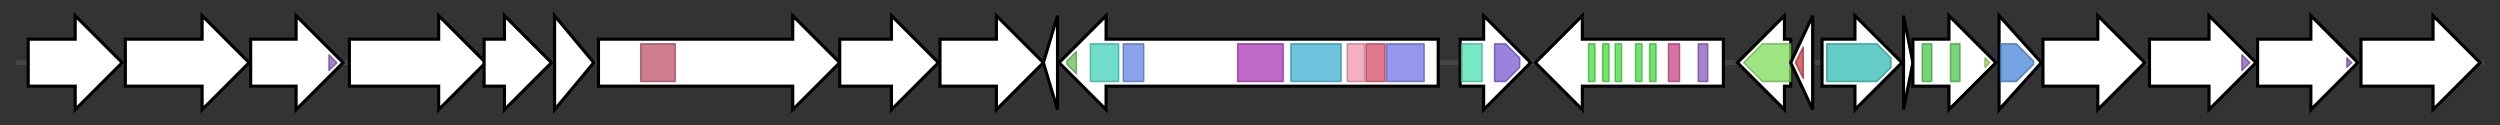 <svg version="1.1" baseProfile="full" xmlns="http://www.w3.org/2000/svg" width="1595.733" height="80">
	<rect width="100%" height="100%" fill="#333333" stroke="none"/>
	<g>
		<line x1="10" y1="40.0" x2="1585.733" y2="40.0" style="stroke:rgb(70,70,70); stroke-width:3 "/>
		<g>
			<title> (ctg16_197)</title>
			<polygon class=" (ctg16_197)" points="18,25 48,25 48,10 78,40 48,70 48,55 18,55" fill="rgb(255,255,255)" fill-opacity="1.0" stroke="rgb(0,0,0)" stroke-width="2"  />
		</g>
		<g>
			<title> (ctg16_198)</title>
			<polygon class=" (ctg16_198)" points="80,25 129,25 129,10 159,40 129,70 129,55 80,55" fill="rgb(255,255,255)" fill-opacity="1.0" stroke="rgb(0,0,0)" stroke-width="2"  />
		</g>
		<g>
			<title> (ctg16_199)</title>
			<polygon class=" (ctg16_199)" points="160,25 189,25 189,10 219,40 189,70 189,55 160,55" fill="rgb(255,255,255)" fill-opacity="1.0" stroke="rgb(0,0,0)" stroke-width="2"  />
			<g>
				<title>FlgD_ig (PF13860)
"FlgD Ig-like domain"</title>
				<polygon class="PF13860" points="210,35 215,40 210,45" stroke-linejoin="round" width="7" height="24" fill="rgb(135,90,185)" stroke="rgb(108,72,148)" stroke-width="1" opacity="0.75" />
			</g>
		</g>
		<g>
			<title> (ctg16_200)</title>
			<polygon class=" (ctg16_200)" points="223,25 280,25 280,10 310,40 280,70 280,55 223,55" fill="rgb(255,255,255)" fill-opacity="1.0" stroke="rgb(0,0,0)" stroke-width="2"  />
		</g>
		<g>
			<title> (ctg16_201)</title>
			<polygon class=" (ctg16_201)" points="309,25 322,25 322,10 352,40 322,70 322,55 309,55" fill="rgb(255,255,255)" fill-opacity="1.0" stroke="rgb(0,0,0)" stroke-width="2"  />
		</g>
		<g>
			<title> (ctg16_202)</title>
			<polygon class=" (ctg16_202)" points="354,10 379,40 354,70" fill="rgb(255,255,255)" fill-opacity="1.0" stroke="rgb(0,0,0)" stroke-width="2"  />
		</g>
		<g>
			<title> (ctg16_203)</title>
			<polygon class=" (ctg16_203)" points="382,25 506,25 506,10 536,40 506,70 506,55 382,55" fill="rgb(255,255,255)" fill-opacity="1.0" stroke="rgb(0,0,0)" stroke-width="2"  />
			<g>
				<title>Peptidase_M28 (PF04389)
"Peptidase family M28"</title>
				<rect class="PF04389" x="409" y="28" stroke-linejoin="round" width="22" height="24" fill="rgb(190,82,105)" stroke="rgb(152,65,84)" stroke-width="1" opacity="0.75" />
			</g>
		</g>
		<g>
			<title> (ctg16_204)</title>
			<polygon class=" (ctg16_204)" points="536,25 569,25 569,10 599,40 569,70 569,55 536,55" fill="rgb(255,255,255)" fill-opacity="1.0" stroke="rgb(0,0,0)" stroke-width="2"  />
		</g>
		<g>
			<title> (ctg16_205)</title>
			<polygon class=" (ctg16_205)" points="600,25 636,25 636,10 666,40 636,70 636,55 600,55" fill="rgb(255,255,255)" fill-opacity="1.0" stroke="rgb(0,0,0)" stroke-width="2"  />
		</g>
		<g>
			<title> (ctg16_206)</title>
			<polygon class=" (ctg16_206)" points="666,40 675,10 675,70" fill="rgb(255,255,255)" fill-opacity="1.0" stroke="rgb(0,0,0)" stroke-width="2"  />
		</g>
		<g>
			<title> (ctg16_207)</title>
			<polygon class=" (ctg16_207)" points="918,25 706,25 706,10 676,40 706,70 706,55 918,55" fill="rgb(255,255,255)" fill-opacity="1.0" stroke="rgb(0,0,0)" stroke-width="2"  />
			<g>
				<title>PP-binding (PF00550)
"Phosphopantetheine attachment site"</title>
				<polygon class="PF00550" points="681,39 687,33 687,47 681,41" stroke-linejoin="round" width="6" height="24" fill="rgb(103,191,88)" stroke="rgb(82,152,70)" stroke-width="1" opacity="0.75" />
			</g>
			<g>
				<title>KR (PF08659)
"KR domain"</title>
				<rect class="PF08659" x="696" y="28" stroke-linejoin="round" width="18" height="24" fill="rgb(66,209,188)" stroke="rgb(52,167,150)" stroke-width="1" opacity="0.75" />
			</g>
			<g>
				<title>ADH_zinc_N_2 (PF13602)
"Zinc-binding dehydrogenase"</title>
				<rect class="PF13602" x="717" y="28" stroke-linejoin="round" width="13" height="24" fill="rgb(101,131,226)" stroke="rgb(80,104,180)" stroke-width="1" opacity="0.75" />
			</g>
			<g>
				<title>PS-DH (PF14765)
"Polyketide synthase dehydratase"</title>
				<rect class="PF14765" x="790" y="28" stroke-linejoin="round" width="29" height="24" fill="rgb(173,56,182)" stroke="rgb(138,44,145)" stroke-width="1" opacity="0.75" />
			</g>
			<g>
				<title>Acyl_transf_1 (PF00698)
"Acyl transferase domain"</title>
				<rect class="PF00698" x="824" y="28" stroke-linejoin="round" width="32" height="24" fill="rgb(59,176,209)" stroke="rgb(47,140,167)" stroke-width="1" opacity="0.75" />
			</g>
			<g>
				<title>KAsynt_C_assoc (PF16197)
"Ketoacyl-synthetase C-terminal extension"</title>
				<rect class="PF16197" x="860" y="28" stroke-linejoin="round" width="11" height="24" fill="rgb(240,150,172)" stroke="rgb(192,120,137)" stroke-width="1" opacity="0.75" />
			</g>
			<g>
				<title>Ketoacyl-synt_C (PF02801)
"Beta-ketoacyl synthase, C-terminal domain"</title>
				<rect class="PF02801" x="872" y="28" stroke-linejoin="round" width="12" height="24" fill="rgb(215,78,102)" stroke="rgb(172,62,81)" stroke-width="1" opacity="0.75" />
			</g>
			<g>
				<title>ketoacyl-synt (PF00109)
"Beta-ketoacyl synthase, N-terminal domain"</title>
				<rect class="PF00109" x="885" y="28" stroke-linejoin="round" width="24" height="24" fill="rgb(112,116,228)" stroke="rgb(89,92,182)" stroke-width="1" opacity="0.75" />
			</g>
		</g>
		<g>
			<title> (ctg16_208)</title>
			<polygon class=" (ctg16_208)" points="932,25 947,25 947,10 977,40 947,70 947,55 932,55" fill="rgb(255,255,255)" fill-opacity="1.0" stroke="rgb(0,0,0)" stroke-width="2"  />
			<g>
				<title>AAA_14 (PF13173)
"AAA domain"</title>
				<rect class="PF13173" x="933" y="28" stroke-linejoin="round" width="13" height="24" fill="rgb(77,222,177)" stroke="rgb(61,177,141)" stroke-width="1" opacity="0.75" />
			</g>
			<g>
				<title>DUF4143 (PF13635)
"Domain of unknown function (DUF4143)"</title>
				<polygon class="PF13635" points="954,28 961,28 970,37 970,43 961,52 954,52" stroke-linejoin="round" width="16" height="24" fill="rgb(119,89,210)" stroke="rgb(95,71,168)" stroke-width="1" opacity="0.75" />
			</g>
		</g>
		<g>
			<title> (ctg16_209)</title>
			<polygon class=" (ctg16_209)" points="1100,25 1010,25 1010,10 980,40 1010,70 1010,55 1100,55" fill="rgb(255,255,255)" fill-opacity="1.0" stroke="rgb(0,0,0)" stroke-width="2"  />
			<g>
				<title>LRR_4 (PF12799)
"Leucine Rich repeats (2 copies)"</title>
				<rect class="PF12799" x="1014" y="28" stroke-linejoin="round" width="4" height="24" fill="rgb(73,220,64)" stroke="rgb(58,176,51)" stroke-width="1" opacity="0.75" />
			</g>
			<g>
				<title>LRR_4 (PF12799)
"Leucine Rich repeats (2 copies)"</title>
				<rect class="PF12799" x="1023" y="28" stroke-linejoin="round" width="4" height="24" fill="rgb(73,220,64)" stroke="rgb(58,176,51)" stroke-width="1" opacity="0.75" />
			</g>
			<g>
				<title>LRR_4 (PF12799)
"Leucine Rich repeats (2 copies)"</title>
				<rect class="PF12799" x="1031" y="28" stroke-linejoin="round" width="4" height="24" fill="rgb(73,220,64)" stroke="rgb(58,176,51)" stroke-width="1" opacity="0.75" />
			</g>
			<g>
				<title>LRR_4 (PF12799)
"Leucine Rich repeats (2 copies)"</title>
				<rect class="PF12799" x="1044" y="28" stroke-linejoin="round" width="4" height="24" fill="rgb(73,220,64)" stroke="rgb(58,176,51)" stroke-width="1" opacity="0.75" />
			</g>
			<g>
				<title>LRR_4 (PF12799)
"Leucine Rich repeats (2 copies)"</title>
				<rect class="PF12799" x="1053" y="28" stroke-linejoin="round" width="4" height="24" fill="rgb(73,220,64)" stroke="rgb(58,176,51)" stroke-width="1" opacity="0.75" />
			</g>
			<g>
				<title>fn3 (PF00041)
"Fibronectin type III domain"</title>
				<rect class="PF00041" x="1065" y="28" stroke-linejoin="round" width="7" height="24" fill="rgb(203,70,135)" stroke="rgb(162,56,107)" stroke-width="1" opacity="0.75" />
			</g>
			<g>
				<title>FlgD_ig (PF13860)
"FlgD Ig-like domain"</title>
				<rect class="PF13860" x="1084" y="28" stroke-linejoin="round" width="6" height="24" fill="rgb(135,90,185)" stroke="rgb(108,72,148)" stroke-width="1" opacity="0.75" />
			</g>
		</g>
		<g>
			<title> (ctg16_210)</title>
			<polygon class=" (ctg16_210)" points="1143,25 1139,25 1139,10 1109,40 1139,70 1139,55 1143,55" fill="rgb(255,255,255)" fill-opacity="1.0" stroke="rgb(0,0,0)" stroke-width="2"  />
			<g>
				<title>Ldh_2 (PF02615)
"Malate/L-lactate dehydrogenase"</title>
				<polygon class="PF02615" points="1113,40 1125,28 1143,28 1143,52 1125,52" stroke-linejoin="round" width="33" height="24" fill="rgb(125,220,90)" stroke="rgb(100,176,72)" stroke-width="1" opacity="0.75" />
			</g>
		</g>
		<g>
			<title> (ctg16_211)</title>
			<polygon class=" (ctg16_211)" points="1143,40 1157,10 1157,70" fill="rgb(255,255,255)" fill-opacity="1.0" stroke="rgb(0,0,0)" stroke-width="2"  />
			<g>
				<title>PSCyt1 (PF07635)
"Planctomycete cytochrome C"</title>
				<polygon class="PF07635" points="1146,40 1151,30 1151,50" stroke-linejoin="round" width="6" height="24" fill="rgb(198,62,63)" stroke="rgb(158,49,50)" stroke-width="1" opacity="0.75" />
			</g>
		</g>
		<g>
			<title> (ctg16_212)</title>
			<polygon class=" (ctg16_212)" points="1163,25 1184,25 1184,10 1214,40 1184,70 1184,55 1163,55" fill="rgb(255,255,255)" fill-opacity="1.0" stroke="rgb(0,0,0)" stroke-width="2"  />
			<g>
				<title>SSF (PF00474)
"Sodium:solute symporter family"</title>
				<polygon class="PF00474" points="1166,28 1198,28 1207,37 1207,43 1198,52 1166,52" stroke-linejoin="round" width="41" height="24" fill="rgb(49,186,178)" stroke="rgb(39,148,142)" stroke-width="1" opacity="0.75" />
			</g>
		</g>
		<g>
			<title> (ctg16_213)</title>
			<polygon class=" (ctg16_213)" points="1215,10 1221,40 1215,70" fill="rgb(255,255,255)" fill-opacity="1.0" stroke="rgb(0,0,0)" stroke-width="2"  />
		</g>
		<g>
			<title> (ctg16_214)</title>
			<polygon class=" (ctg16_214)" points="1221,25 1244,25 1244,10 1274,40 1244,70 1244,55 1221,55" fill="rgb(255,255,255)" fill-opacity="1.0" stroke="rgb(0,0,0)" stroke-width="2"  />
			<g>
				<title>VCBS (PF13517)
"Repeat domain in Vibrio, Colwellia, Bradyrhizobium and Shewanella"</title>
				<rect class="PF13517" x="1227" y="28" stroke-linejoin="round" width="6" height="24" fill="rgb(77,199,76)" stroke="rgb(61,159,60)" stroke-width="1" opacity="0.75" />
			</g>
			<g>
				<title>VCBS (PF13517)
"Repeat domain in Vibrio, Colwellia, Bradyrhizobium and Shewanella"</title>
				<rect class="PF13517" x="1245" y="28" stroke-linejoin="round" width="6" height="24" fill="rgb(77,199,76)" stroke="rgb(61,159,60)" stroke-width="1" opacity="0.75" />
			</g>
			<g>
				<title>UnbV_ASPIC (PF07593)
"ASPIC and UnbV"</title>
				<polygon class="PF07593" points="1267,37 1270,40 1267,43" stroke-linejoin="round" width="6" height="24" fill="rgb(157,212,86)" stroke="rgb(125,169,68)" stroke-width="1" opacity="0.75" />
			</g>
		</g>
		<g>
			<title> (ctg16_215)</title>
			<polygon class=" (ctg16_215)" points="1276,10 1303,40 1276,70" fill="rgb(255,255,255)" fill-opacity="1.0" stroke="rgb(0,0,0)" stroke-width="2"  />
			<g>
				<title>PhyH (PF05721)
"Phytanoyl-CoA dioxygenase (PhyH)"</title>
				<polygon class="PF05721" points="1277,28 1287,28 1298,39 1298,41 1287,52 1277,52" stroke-linejoin="round" width="21" height="24" fill="rgb(72,132,214)" stroke="rgb(57,105,171)" stroke-width="1" opacity="0.75" />
			</g>
		</g>
		<g>
			<title> (ctg16_216)</title>
			<polygon class=" (ctg16_216)" points="1304,25 1339,25 1339,10 1369,40 1339,70 1339,55 1304,55" fill="rgb(255,255,255)" fill-opacity="1.0" stroke="rgb(0,0,0)" stroke-width="2"  />
		</g>
		<g>
			<title> (ctg16_217)</title>
			<polygon class=" (ctg16_217)" points="1372,25 1410,25 1410,10 1440,40 1410,70 1410,55 1372,55" fill="rgb(255,255,255)" fill-opacity="1.0" stroke="rgb(0,0,0)" stroke-width="2"  />
			<g>
				<title>FlgD_ig (PF13860)
"FlgD Ig-like domain"</title>
				<polygon class="PF13860" points="1431,35 1436,40 1431,45" stroke-linejoin="round" width="7" height="24" fill="rgb(135,90,185)" stroke="rgb(108,72,148)" stroke-width="1" opacity="0.75" />
			</g>
		</g>
		<g>
			<title> (ctg16_218)</title>
			<polygon class=" (ctg16_218)" points="1441,25 1475,25 1475,10 1505,40 1475,70 1475,55 1441,55" fill="rgb(255,255,255)" fill-opacity="1.0" stroke="rgb(0,0,0)" stroke-width="2"  />
			<g>
				<title>FlgD_ig (PF13860)
"FlgD Ig-like domain"</title>
				<polygon class="PF13860" points="1498,37 1501,40 1498,43" stroke-linejoin="round" width="6" height="24" fill="rgb(135,90,185)" stroke="rgb(108,72,148)" stroke-width="1" opacity="0.75" />
			</g>
		</g>
		<g>
			<title> (ctg16_219)</title>
			<polygon class=" (ctg16_219)" points="1507,25 1553,25 1553,10 1583,40 1553,70 1553,55 1507,55" fill="rgb(255,255,255)" fill-opacity="1.0" stroke="rgb(0,0,0)" stroke-width="2"  />
		</g>
	</g>
</svg>
